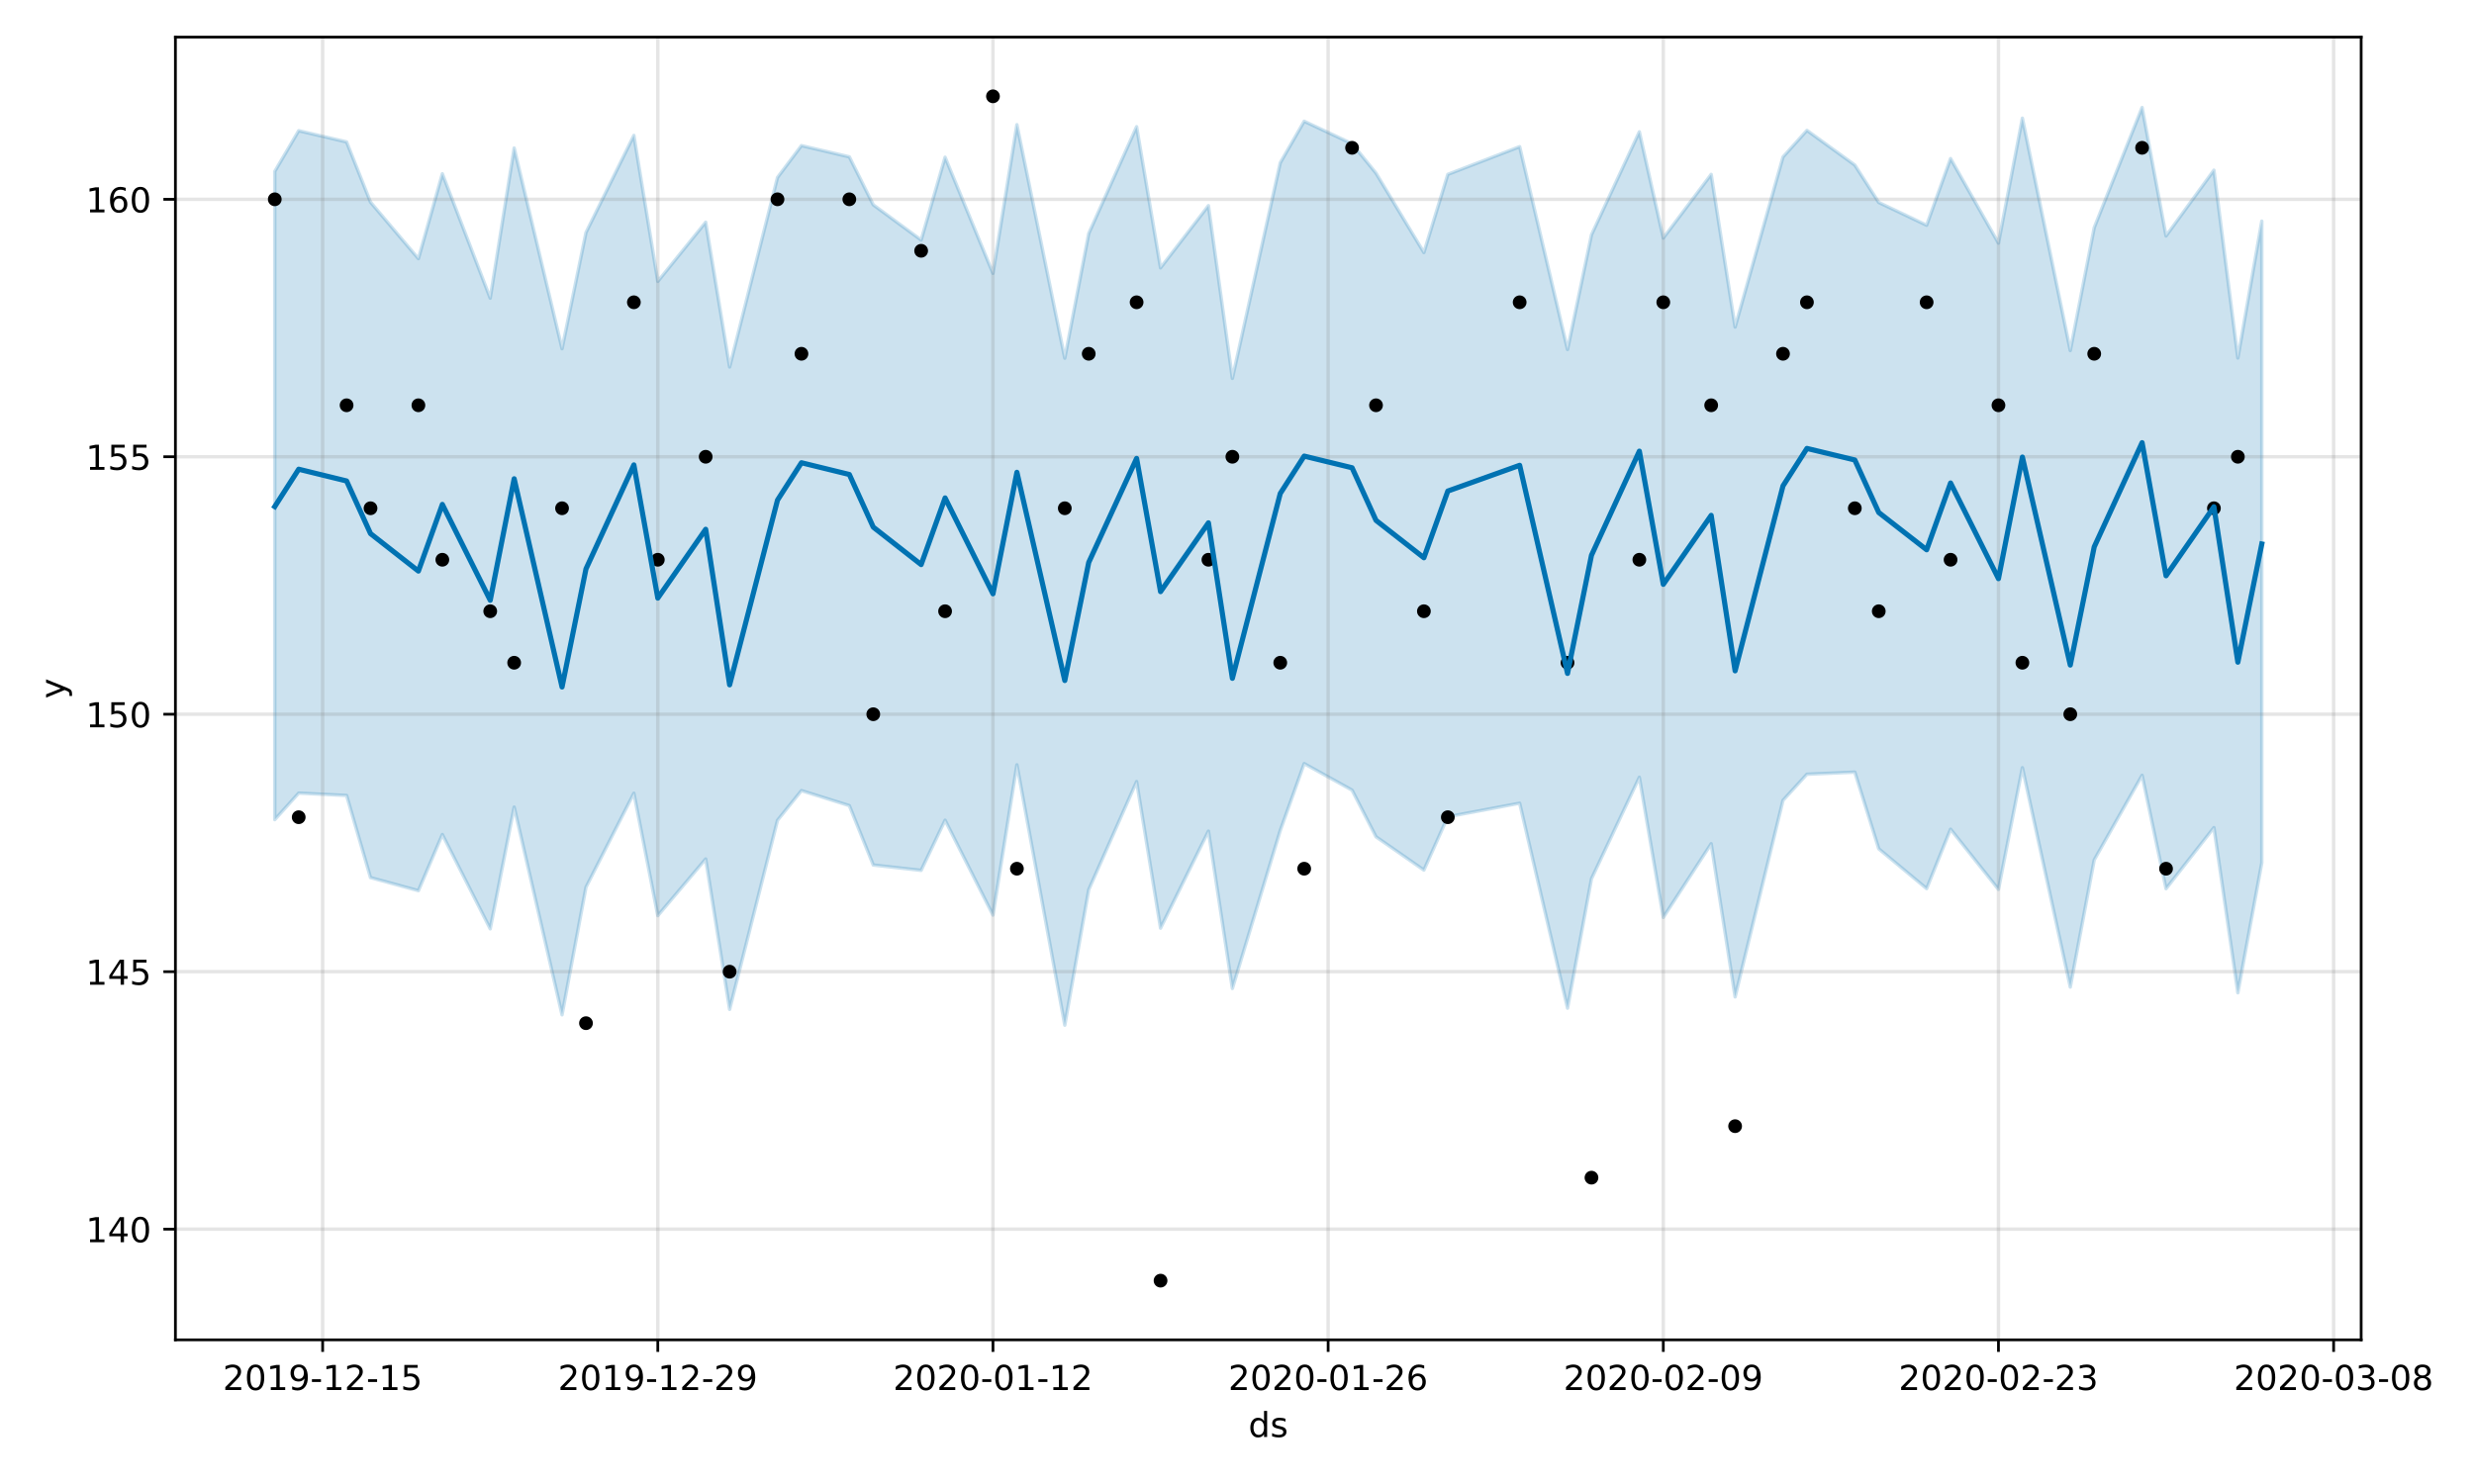 <?xml version="1.0" encoding="utf-8" standalone="no"?>
<!DOCTYPE svg PUBLIC "-//W3C//DTD SVG 1.1//EN"
  "http://www.w3.org/Graphics/SVG/1.1/DTD/svg11.dtd">
<!-- Created with matplotlib (https://matplotlib.org/) -->
<svg height="432pt" version="1.1" viewBox="0 0 720 432" width="720pt" xmlns="http://www.w3.org/2000/svg" xmlns:xlink="http://www.w3.org/1999/xlink">
 <defs>
  <style type="text/css">
*{stroke-linecap:butt;stroke-linejoin:round;}
  </style>
 </defs>
 <g id="figure_1">
  <g id="patch_1">
   <path d="M 0 432 
L 720 432 
L 720 0 
L 0 0 
z
" style="fill:#ffffff;"/>
  </g>
  <g id="axes_1">
   <g id="patch_2">
    <path d="M 51.05 390.04 
L 687.158 390.04 
L 687.158 10.8 
L 51.05 10.8 
z
" style="fill:#ffffff;"/>
   </g>
   <g id="PolyCollection_1">
    <defs>
     <path d="M 79.964 -382.099 
L 79.964 -193.404 
L 86.931 -201.121 
L 100.866 -200.438 
L 107.833 -176.522 
L 121.767 -172.725 
L 128.735 -189.066 
L 142.669 -161.604 
L 149.636 -197.047 
L 163.571 -136.581 
L 170.538 -173.723 
L 184.473 -201.082 
L 191.44 -165.453 
L 205.374 -181.945 
L 212.341 -138.16 
L 226.276 -193.203 
L 233.243 -201.849 
L 247.178 -197.477 
L 254.145 -180.188 
L 268.079 -178.634 
L 275.047 -193.235 
L 288.981 -165.609 
L 295.948 -209.359 
L 309.883 -133.565 
L 316.85 -173.004 
L 330.784 -204.477 
L 337.752 -161.816 
L 351.686 -190.054 
L 358.653 -144.247 
L 372.588 -190.228 
L 379.555 -209.709 
L 393.49 -201.984 
L 400.457 -188.408 
L 414.391 -178.711 
L 421.358 -194.244 
L 442.26 -198.177 
L 456.195 -138.526 
L 463.162 -176.176 
L 477.096 -205.736 
L 484.064 -164.934 
L 497.998 -186.387 
L 504.965 -141.798 
L 518.9 -199.008 
L 525.867 -206.613 
L 539.801 -207.224 
L 546.769 -184.903 
L 560.703 -173.319 
L 567.67 -190.62 
L 581.605 -173.093 
L 588.572 -208.517 
L 602.507 -144.662 
L 609.474 -181.667 
L 623.408 -206.304 
L 630.376 -173.295 
L 644.31 -191.087 
L 651.277 -142.998 
L 658.244 -180.821 
L 658.244 -367.62 
L 658.244 -367.62 
L 651.277 -327.789 
L 644.31 -382.464 
L 630.376 -363.316 
L 623.408 -400.7 
L 609.474 -365.728 
L 602.507 -329.954 
L 588.572 -397.596 
L 581.605 -361.214 
L 567.67 -385.842 
L 560.703 -366.437 
L 546.769 -373.063 
L 539.801 -383.959 
L 525.867 -394.045 
L 518.9 -386.302 
L 504.965 -336.799 
L 497.998 -381.236 
L 484.064 -362.692 
L 477.096 -393.624 
L 463.162 -363.644 
L 456.195 -330.26 
L 442.26 -389.3 
L 421.358 -381.24 
L 414.391 -358.48 
L 400.457 -381.594 
L 393.49 -390.162 
L 379.555 -396.703 
L 372.588 -384.599 
L 358.653 -321.854 
L 351.686 -372.135 
L 337.752 -354.024 
L 330.784 -395.114 
L 316.85 -364.018 
L 309.883 -327.731 
L 295.948 -395.705 
L 288.981 -352.425 
L 275.047 -386.228 
L 268.079 -362.133 
L 254.145 -372.381 
L 247.178 -386.341 
L 233.243 -389.609 
L 226.276 -380.342 
L 212.341 -325.172 
L 205.374 -367.322 
L 191.44 -350.085 
L 184.473 -392.581 
L 170.538 -364.306 
L 163.571 -330.487 
L 149.636 -388.906 
L 142.669 -345.205 
L 128.735 -381.42 
L 121.767 -356.705 
L 107.833 -373.145 
L 100.866 -390.685 
L 86.931 -393.949 
L 79.964 -382.099 
z
" id="m899dcb3e30" style="stroke:#0072b2;stroke-opacity:0.2;"/>
    </defs>
    <g clip-path="url(#pd3017d73e5)">
     <use style="fill:#0072b2;fill-opacity:0.2;stroke:#0072b2;stroke-opacity:0.2;" x="0" xlink:href="#m899dcb3e30" y="432"/>
    </g>
   </g>
   <g id="matplotlib.axis_1">
    <g id="xtick_1">
     <g id="line2d_1">
      <path clip-path="url(#pd3017d73e5)" d="M 93.898 390.04 
L 93.898 10.8 
" style="fill:none;stroke:#808080;stroke-linecap:square;stroke-opacity:0.2;"/>
     </g>
     <g id="line2d_2">
      <defs>
       <path d="M 0 0 
L 0 3.5 
" id="m162190c6e5" style="stroke:#000000;stroke-width:0.8;"/>
      </defs>
      <g>
       <use style="stroke:#000000;stroke-width:0.8;" x="93.898" xlink:href="#m162190c6e5" y="390.04"/>
      </g>
     </g>
     <g id="text_1">
      <!-- 2019-12-15 -->
      <defs>
       <path d="M 19.188 8.297 
L 53.609 8.297 
L 53.609 0 
L 7.328 0 
L 7.328 8.297 
Q 12.938 14.109 22.625 23.891 
Q 32.328 33.688 34.812 36.531 
Q 39.547 41.844 41.422 45.531 
Q 43.312 49.219 43.312 52.781 
Q 43.312 58.594 39.234 62.25 
Q 35.156 65.922 28.609 65.922 
Q 23.969 65.922 18.812 64.312 
Q 13.672 62.703 7.812 59.422 
L 7.812 69.391 
Q 13.766 71.781 18.938 73 
Q 24.125 74.219 28.422 74.219 
Q 39.75 74.219 46.484 68.547 
Q 53.219 62.891 53.219 53.422 
Q 53.219 48.922 51.531 44.891 
Q 49.859 40.875 45.406 35.406 
Q 44.188 33.984 37.641 27.219 
Q 31.109 20.453 19.188 8.297 
z
" id="DejaVuSans-50"/>
       <path d="M 31.781 66.406 
Q 24.172 66.406 20.328 58.906 
Q 16.5 51.422 16.5 36.375 
Q 16.5 21.391 20.328 13.891 
Q 24.172 6.391 31.781 6.391 
Q 39.453 6.391 43.281 13.891 
Q 47.125 21.391 47.125 36.375 
Q 47.125 51.422 43.281 58.906 
Q 39.453 66.406 31.781 66.406 
z
M 31.781 74.219 
Q 44.047 74.219 50.516 64.516 
Q 56.984 54.828 56.984 36.375 
Q 56.984 17.969 50.516 8.266 
Q 44.047 -1.422 31.781 -1.422 
Q 19.531 -1.422 13.062 8.266 
Q 6.594 17.969 6.594 36.375 
Q 6.594 54.828 13.062 64.516 
Q 19.531 74.219 31.781 74.219 
z
" id="DejaVuSans-48"/>
       <path d="M 12.406 8.297 
L 28.516 8.297 
L 28.516 63.922 
L 10.984 60.406 
L 10.984 69.391 
L 28.422 72.906 
L 38.281 72.906 
L 38.281 8.297 
L 54.391 8.297 
L 54.391 0 
L 12.406 0 
z
" id="DejaVuSans-49"/>
       <path d="M 10.984 1.516 
L 10.984 10.5 
Q 14.703 8.734 18.5 7.812 
Q 22.312 6.891 25.984 6.891 
Q 35.75 6.891 40.891 13.453 
Q 46.047 20.016 46.781 33.406 
Q 43.953 29.203 39.594 26.953 
Q 35.25 24.703 29.984 24.703 
Q 19.047 24.703 12.672 31.312 
Q 6.297 37.938 6.297 49.422 
Q 6.297 60.641 12.938 67.422 
Q 19.578 74.219 30.609 74.219 
Q 43.266 74.219 49.922 64.516 
Q 56.594 54.828 56.594 36.375 
Q 56.594 19.141 48.406 8.859 
Q 40.234 -1.422 26.422 -1.422 
Q 22.703 -1.422 18.891 -0.688 
Q 15.094 0.047 10.984 1.516 
z
M 30.609 32.422 
Q 37.25 32.422 41.125 36.953 
Q 45.016 41.5 45.016 49.422 
Q 45.016 57.281 41.125 61.844 
Q 37.25 66.406 30.609 66.406 
Q 23.969 66.406 20.094 61.844 
Q 16.219 57.281 16.219 49.422 
Q 16.219 41.5 20.094 36.953 
Q 23.969 32.422 30.609 32.422 
z
" id="DejaVuSans-57"/>
       <path d="M 4.891 31.391 
L 31.203 31.391 
L 31.203 23.391 
L 4.891 23.391 
z
" id="DejaVuSans-45"/>
       <path d="M 10.797 72.906 
L 49.516 72.906 
L 49.516 64.594 
L 19.828 64.594 
L 19.828 46.734 
Q 21.969 47.469 24.109 47.828 
Q 26.266 48.188 28.422 48.188 
Q 40.625 48.188 47.75 41.5 
Q 54.891 34.812 54.891 23.391 
Q 54.891 11.625 47.562 5.094 
Q 40.234 -1.422 26.906 -1.422 
Q 22.312 -1.422 17.547 -0.641 
Q 12.797 0.141 7.719 1.703 
L 7.719 11.625 
Q 12.109 9.234 16.797 8.062 
Q 21.484 6.891 26.703 6.891 
Q 35.156 6.891 40.078 11.328 
Q 45.016 15.766 45.016 23.391 
Q 45.016 31 40.078 35.438 
Q 35.156 39.891 26.703 39.891 
Q 22.75 39.891 18.812 39.016 
Q 14.891 38.141 10.797 36.281 
z
" id="DejaVuSans-53"/>
      </defs>
      <g transform="translate(64.841 404.638)scale(0.1 -0.1)">
       <use xlink:href="#DejaVuSans-50"/>
       <use x="63.623" xlink:href="#DejaVuSans-48"/>
       <use x="127.246" xlink:href="#DejaVuSans-49"/>
       <use x="190.869" xlink:href="#DejaVuSans-57"/>
       <use x="254.492" xlink:href="#DejaVuSans-45"/>
       <use x="290.576" xlink:href="#DejaVuSans-49"/>
       <use x="354.199" xlink:href="#DejaVuSans-50"/>
       <use x="417.822" xlink:href="#DejaVuSans-45"/>
       <use x="453.906" xlink:href="#DejaVuSans-49"/>
       <use x="517.529" xlink:href="#DejaVuSans-53"/>
      </g>
     </g>
    </g>
    <g id="xtick_2">
     <g id="line2d_3">
      <path clip-path="url(#pd3017d73e5)" d="M 191.44 390.04 
L 191.44 10.8 
" style="fill:none;stroke:#808080;stroke-linecap:square;stroke-opacity:0.2;"/>
     </g>
     <g id="line2d_4">
      <g>
       <use style="stroke:#000000;stroke-width:0.8;" x="191.44" xlink:href="#m162190c6e5" y="390.04"/>
      </g>
     </g>
     <g id="text_2">
      <!-- 2019-12-29 -->
      <g transform="translate(162.382 404.638)scale(0.1 -0.1)">
       <use xlink:href="#DejaVuSans-50"/>
       <use x="63.623" xlink:href="#DejaVuSans-48"/>
       <use x="127.246" xlink:href="#DejaVuSans-49"/>
       <use x="190.869" xlink:href="#DejaVuSans-57"/>
       <use x="254.492" xlink:href="#DejaVuSans-45"/>
       <use x="290.576" xlink:href="#DejaVuSans-49"/>
       <use x="354.199" xlink:href="#DejaVuSans-50"/>
       <use x="417.822" xlink:href="#DejaVuSans-45"/>
       <use x="453.906" xlink:href="#DejaVuSans-50"/>
       <use x="517.529" xlink:href="#DejaVuSans-57"/>
      </g>
     </g>
    </g>
    <g id="xtick_3">
     <g id="line2d_5">
      <path clip-path="url(#pd3017d73e5)" d="M 288.981 390.04 
L 288.981 10.8 
" style="fill:none;stroke:#808080;stroke-linecap:square;stroke-opacity:0.2;"/>
     </g>
     <g id="line2d_6">
      <g>
       <use style="stroke:#000000;stroke-width:0.8;" x="288.981" xlink:href="#m162190c6e5" y="390.04"/>
      </g>
     </g>
     <g id="text_3">
      <!-- 2020-01-12 -->
      <g transform="translate(259.923 404.638)scale(0.1 -0.1)">
       <use xlink:href="#DejaVuSans-50"/>
       <use x="63.623" xlink:href="#DejaVuSans-48"/>
       <use x="127.246" xlink:href="#DejaVuSans-50"/>
       <use x="190.869" xlink:href="#DejaVuSans-48"/>
       <use x="254.492" xlink:href="#DejaVuSans-45"/>
       <use x="290.576" xlink:href="#DejaVuSans-48"/>
       <use x="354.199" xlink:href="#DejaVuSans-49"/>
       <use x="417.822" xlink:href="#DejaVuSans-45"/>
       <use x="453.906" xlink:href="#DejaVuSans-49"/>
       <use x="517.529" xlink:href="#DejaVuSans-50"/>
      </g>
     </g>
    </g>
    <g id="xtick_4">
     <g id="line2d_7">
      <path clip-path="url(#pd3017d73e5)" d="M 386.522 390.04 
L 386.522 10.8 
" style="fill:none;stroke:#808080;stroke-linecap:square;stroke-opacity:0.2;"/>
     </g>
     <g id="line2d_8">
      <g>
       <use style="stroke:#000000;stroke-width:0.8;" x="386.522" xlink:href="#m162190c6e5" y="390.04"/>
      </g>
     </g>
     <g id="text_4">
      <!-- 2020-01-26 -->
      <defs>
       <path d="M 33.016 40.375 
Q 26.375 40.375 22.484 35.828 
Q 18.609 31.297 18.609 23.391 
Q 18.609 15.531 22.484 10.953 
Q 26.375 6.391 33.016 6.391 
Q 39.656 6.391 43.531 10.953 
Q 47.406 15.531 47.406 23.391 
Q 47.406 31.297 43.531 35.828 
Q 39.656 40.375 33.016 40.375 
z
M 52.594 71.297 
L 52.594 62.312 
Q 48.875 64.062 45.094 64.984 
Q 41.312 65.922 37.594 65.922 
Q 27.828 65.922 22.672 59.328 
Q 17.531 52.734 16.797 39.406 
Q 19.672 43.656 24.016 45.922 
Q 28.375 48.188 33.594 48.188 
Q 44.578 48.188 50.953 41.516 
Q 57.328 34.859 57.328 23.391 
Q 57.328 12.156 50.688 5.359 
Q 44.047 -1.422 33.016 -1.422 
Q 20.359 -1.422 13.672 8.266 
Q 6.984 17.969 6.984 36.375 
Q 6.984 53.656 15.188 63.938 
Q 23.391 74.219 37.203 74.219 
Q 40.922 74.219 44.703 73.484 
Q 48.484 72.75 52.594 71.297 
z
" id="DejaVuSans-54"/>
      </defs>
      <g transform="translate(357.465 404.638)scale(0.1 -0.1)">
       <use xlink:href="#DejaVuSans-50"/>
       <use x="63.623" xlink:href="#DejaVuSans-48"/>
       <use x="127.246" xlink:href="#DejaVuSans-50"/>
       <use x="190.869" xlink:href="#DejaVuSans-48"/>
       <use x="254.492" xlink:href="#DejaVuSans-45"/>
       <use x="290.576" xlink:href="#DejaVuSans-48"/>
       <use x="354.199" xlink:href="#DejaVuSans-49"/>
       <use x="417.822" xlink:href="#DejaVuSans-45"/>
       <use x="453.906" xlink:href="#DejaVuSans-50"/>
       <use x="517.529" xlink:href="#DejaVuSans-54"/>
      </g>
     </g>
    </g>
    <g id="xtick_5">
     <g id="line2d_9">
      <path clip-path="url(#pd3017d73e5)" d="M 484.064 390.04 
L 484.064 10.8 
" style="fill:none;stroke:#808080;stroke-linecap:square;stroke-opacity:0.2;"/>
     </g>
     <g id="line2d_10">
      <g>
       <use style="stroke:#000000;stroke-width:0.8;" x="484.064" xlink:href="#m162190c6e5" y="390.04"/>
      </g>
     </g>
     <g id="text_5">
      <!-- 2020-02-09 -->
      <g transform="translate(455.006 404.638)scale(0.1 -0.1)">
       <use xlink:href="#DejaVuSans-50"/>
       <use x="63.623" xlink:href="#DejaVuSans-48"/>
       <use x="127.246" xlink:href="#DejaVuSans-50"/>
       <use x="190.869" xlink:href="#DejaVuSans-48"/>
       <use x="254.492" xlink:href="#DejaVuSans-45"/>
       <use x="290.576" xlink:href="#DejaVuSans-48"/>
       <use x="354.199" xlink:href="#DejaVuSans-50"/>
       <use x="417.822" xlink:href="#DejaVuSans-45"/>
       <use x="453.906" xlink:href="#DejaVuSans-48"/>
       <use x="517.529" xlink:href="#DejaVuSans-57"/>
      </g>
     </g>
    </g>
    <g id="xtick_6">
     <g id="line2d_11">
      <path clip-path="url(#pd3017d73e5)" d="M 581.605 390.04 
L 581.605 10.8 
" style="fill:none;stroke:#808080;stroke-linecap:square;stroke-opacity:0.2;"/>
     </g>
     <g id="line2d_12">
      <g>
       <use style="stroke:#000000;stroke-width:0.8;" x="581.605" xlink:href="#m162190c6e5" y="390.04"/>
      </g>
     </g>
     <g id="text_6">
      <!-- 2020-02-23 -->
      <defs>
       <path d="M 40.578 39.312 
Q 47.656 37.797 51.625 33 
Q 55.609 28.219 55.609 21.188 
Q 55.609 10.406 48.188 4.484 
Q 40.766 -1.422 27.094 -1.422 
Q 22.516 -1.422 17.656 -0.516 
Q 12.797 0.391 7.625 2.203 
L 7.625 11.719 
Q 11.719 9.328 16.594 8.109 
Q 21.484 6.891 26.812 6.891 
Q 36.078 6.891 40.938 10.547 
Q 45.797 14.203 45.797 21.188 
Q 45.797 27.641 41.281 31.266 
Q 36.766 34.906 28.719 34.906 
L 20.219 34.906 
L 20.219 43.016 
L 29.109 43.016 
Q 36.375 43.016 40.234 45.922 
Q 44.094 48.828 44.094 54.297 
Q 44.094 59.906 40.109 62.906 
Q 36.141 65.922 28.719 65.922 
Q 24.656 65.922 20.016 65.031 
Q 15.375 64.156 9.812 62.312 
L 9.812 71.094 
Q 15.438 72.656 20.344 73.438 
Q 25.25 74.219 29.594 74.219 
Q 40.828 74.219 47.359 69.109 
Q 53.906 64.016 53.906 55.328 
Q 53.906 49.266 50.438 45.094 
Q 46.969 40.922 40.578 39.312 
z
" id="DejaVuSans-51"/>
      </defs>
      <g transform="translate(552.547 404.638)scale(0.1 -0.1)">
       <use xlink:href="#DejaVuSans-50"/>
       <use x="63.623" xlink:href="#DejaVuSans-48"/>
       <use x="127.246" xlink:href="#DejaVuSans-50"/>
       <use x="190.869" xlink:href="#DejaVuSans-48"/>
       <use x="254.492" xlink:href="#DejaVuSans-45"/>
       <use x="290.576" xlink:href="#DejaVuSans-48"/>
       <use x="354.199" xlink:href="#DejaVuSans-50"/>
       <use x="417.822" xlink:href="#DejaVuSans-45"/>
       <use x="453.906" xlink:href="#DejaVuSans-50"/>
       <use x="517.529" xlink:href="#DejaVuSans-51"/>
      </g>
     </g>
    </g>
    <g id="xtick_7">
     <g id="line2d_13">
      <path clip-path="url(#pd3017d73e5)" d="M 679.146 390.04 
L 679.146 10.8 
" style="fill:none;stroke:#808080;stroke-linecap:square;stroke-opacity:0.2;"/>
     </g>
     <g id="line2d_14">
      <g>
       <use style="stroke:#000000;stroke-width:0.8;" x="679.146" xlink:href="#m162190c6e5" y="390.04"/>
      </g>
     </g>
     <g id="text_7">
      <!-- 2020-03-08 -->
      <defs>
       <path d="M 31.781 34.625 
Q 24.75 34.625 20.719 30.859 
Q 16.703 27.094 16.703 20.516 
Q 16.703 13.922 20.719 10.156 
Q 24.75 6.391 31.781 6.391 
Q 38.812 6.391 42.859 10.172 
Q 46.922 13.969 46.922 20.516 
Q 46.922 27.094 42.891 30.859 
Q 38.875 34.625 31.781 34.625 
z
M 21.922 38.812 
Q 15.578 40.375 12.031 44.719 
Q 8.5 49.078 8.5 55.328 
Q 8.5 64.062 14.719 69.141 
Q 20.953 74.219 31.781 74.219 
Q 42.672 74.219 48.875 69.141 
Q 55.078 64.062 55.078 55.328 
Q 55.078 49.078 51.531 44.719 
Q 48 40.375 41.703 38.812 
Q 48.828 37.156 52.797 32.312 
Q 56.781 27.484 56.781 20.516 
Q 56.781 9.906 50.312 4.234 
Q 43.844 -1.422 31.781 -1.422 
Q 19.734 -1.422 13.25 4.234 
Q 6.781 9.906 6.781 20.516 
Q 6.781 27.484 10.781 32.312 
Q 14.797 37.156 21.922 38.812 
z
M 18.312 54.391 
Q 18.312 48.734 21.844 45.562 
Q 25.391 42.391 31.781 42.391 
Q 38.141 42.391 41.719 45.562 
Q 45.312 48.734 45.312 54.391 
Q 45.312 60.062 41.719 63.234 
Q 38.141 66.406 31.781 66.406 
Q 25.391 66.406 21.844 63.234 
Q 18.312 60.062 18.312 54.391 
z
" id="DejaVuSans-56"/>
      </defs>
      <g transform="translate(650.088 404.638)scale(0.1 -0.1)">
       <use xlink:href="#DejaVuSans-50"/>
       <use x="63.623" xlink:href="#DejaVuSans-48"/>
       <use x="127.246" xlink:href="#DejaVuSans-50"/>
       <use x="190.869" xlink:href="#DejaVuSans-48"/>
       <use x="254.492" xlink:href="#DejaVuSans-45"/>
       <use x="290.576" xlink:href="#DejaVuSans-48"/>
       <use x="354.199" xlink:href="#DejaVuSans-51"/>
       <use x="417.822" xlink:href="#DejaVuSans-45"/>
       <use x="453.906" xlink:href="#DejaVuSans-48"/>
       <use x="517.529" xlink:href="#DejaVuSans-56"/>
      </g>
     </g>
    </g>
    <g id="text_8">
     <!-- ds -->
     <defs>
      <path d="M 45.406 46.391 
L 45.406 75.984 
L 54.391 75.984 
L 54.391 0 
L 45.406 0 
L 45.406 8.203 
Q 42.578 3.328 38.25 0.953 
Q 33.938 -1.422 27.875 -1.422 
Q 17.969 -1.422 11.734 6.484 
Q 5.516 14.406 5.516 27.297 
Q 5.516 40.188 11.734 48.094 
Q 17.969 56 27.875 56 
Q 33.938 56 38.25 53.625 
Q 42.578 51.266 45.406 46.391 
z
M 14.797 27.297 
Q 14.797 17.391 18.875 11.75 
Q 22.953 6.109 30.078 6.109 
Q 37.203 6.109 41.297 11.75 
Q 45.406 17.391 45.406 27.297 
Q 45.406 37.203 41.297 42.844 
Q 37.203 48.484 30.078 48.484 
Q 22.953 48.484 18.875 42.844 
Q 14.797 37.203 14.797 27.297 
z
" id="DejaVuSans-100"/>
      <path d="M 44.281 53.078 
L 44.281 44.578 
Q 40.484 46.531 36.375 47.5 
Q 32.281 48.484 27.875 48.484 
Q 21.188 48.484 17.844 46.438 
Q 14.5 44.391 14.5 40.281 
Q 14.5 37.156 16.891 35.375 
Q 19.281 33.594 26.516 31.984 
L 29.594 31.297 
Q 39.156 29.25 43.188 25.516 
Q 47.219 21.781 47.219 15.094 
Q 47.219 7.469 41.188 3.016 
Q 35.156 -1.422 24.609 -1.422 
Q 20.219 -1.422 15.453 -0.562 
Q 10.688 0.297 5.422 2 
L 5.422 11.281 
Q 10.406 8.688 15.234 7.391 
Q 20.062 6.109 24.812 6.109 
Q 31.156 6.109 34.562 8.281 
Q 37.984 10.453 37.984 14.406 
Q 37.984 18.062 35.516 20.016 
Q 33.062 21.969 24.703 23.781 
L 21.578 24.516 
Q 13.234 26.266 9.516 29.906 
Q 5.812 33.547 5.812 39.891 
Q 5.812 47.609 11.281 51.797 
Q 16.75 56 26.812 56 
Q 31.781 56 36.172 55.266 
Q 40.578 54.547 44.281 53.078 
z
" id="DejaVuSans-115"/>
     </defs>
     <g transform="translate(363.325 418.317)scale(0.1 -0.1)">
      <use xlink:href="#DejaVuSans-100"/>
      <use x="63.477" xlink:href="#DejaVuSans-115"/>
     </g>
    </g>
   </g>
   <g id="matplotlib.axis_2">
    <g id="ytick_1">
     <g id="line2d_15">
      <path clip-path="url(#pd3017d73e5)" d="M 51.05 357.812 
L 687.158 357.812 
" style="fill:none;stroke:#808080;stroke-linecap:square;stroke-opacity:0.2;"/>
     </g>
     <g id="line2d_16">
      <defs>
       <path d="M 0 0 
L -3.5 0 
" id="m1181d8aa40" style="stroke:#000000;stroke-width:0.8;"/>
      </defs>
      <g>
       <use style="stroke:#000000;stroke-width:0.8;" x="51.05" xlink:href="#m1181d8aa40" y="357.812"/>
      </g>
     </g>
     <g id="text_9">
      <!-- 140 -->
      <defs>
       <path d="M 37.797 64.312 
L 12.891 25.391 
L 37.797 25.391 
z
M 35.203 72.906 
L 47.609 72.906 
L 47.609 25.391 
L 58.016 25.391 
L 58.016 17.188 
L 47.609 17.188 
L 47.609 0 
L 37.797 0 
L 37.797 17.188 
L 4.891 17.188 
L 4.891 26.703 
z
" id="DejaVuSans-52"/>
      </defs>
      <g transform="translate(24.962 361.611)scale(0.1 -0.1)">
       <use xlink:href="#DejaVuSans-49"/>
       <use x="63.623" xlink:href="#DejaVuSans-52"/>
       <use x="127.246" xlink:href="#DejaVuSans-48"/>
      </g>
     </g>
    </g>
    <g id="ytick_2">
     <g id="line2d_17">
      <path clip-path="url(#pd3017d73e5)" d="M 51.05 282.863 
L 687.158 282.863 
" style="fill:none;stroke:#808080;stroke-linecap:square;stroke-opacity:0.2;"/>
     </g>
     <g id="line2d_18">
      <g>
       <use style="stroke:#000000;stroke-width:0.8;" x="51.05" xlink:href="#m1181d8aa40" y="282.863"/>
      </g>
     </g>
     <g id="text_10">
      <!-- 145 -->
      <g transform="translate(24.962 286.663)scale(0.1 -0.1)">
       <use xlink:href="#DejaVuSans-49"/>
       <use x="63.623" xlink:href="#DejaVuSans-52"/>
       <use x="127.246" xlink:href="#DejaVuSans-53"/>
      </g>
     </g>
    </g>
    <g id="ytick_3">
     <g id="line2d_19">
      <path clip-path="url(#pd3017d73e5)" d="M 51.05 207.915 
L 687.158 207.915 
" style="fill:none;stroke:#808080;stroke-linecap:square;stroke-opacity:0.2;"/>
     </g>
     <g id="line2d_20">
      <g>
       <use style="stroke:#000000;stroke-width:0.8;" x="51.05" xlink:href="#m1181d8aa40" y="207.915"/>
      </g>
     </g>
     <g id="text_11">
      <!-- 150 -->
      <g transform="translate(24.962 211.714)scale(0.1 -0.1)">
       <use xlink:href="#DejaVuSans-49"/>
       <use x="63.623" xlink:href="#DejaVuSans-53"/>
       <use x="127.246" xlink:href="#DejaVuSans-48"/>
      </g>
     </g>
    </g>
    <g id="ytick_4">
     <g id="line2d_21">
      <path clip-path="url(#pd3017d73e5)" d="M 51.05 132.966 
L 687.158 132.966 
" style="fill:none;stroke:#808080;stroke-linecap:square;stroke-opacity:0.2;"/>
     </g>
     <g id="line2d_22">
      <g>
       <use style="stroke:#000000;stroke-width:0.8;" x="51.05" xlink:href="#m1181d8aa40" y="132.966"/>
      </g>
     </g>
     <g id="text_12">
      <!-- 155 -->
      <g transform="translate(24.962 136.765)scale(0.1 -0.1)">
       <use xlink:href="#DejaVuSans-49"/>
       <use x="63.623" xlink:href="#DejaVuSans-53"/>
       <use x="127.246" xlink:href="#DejaVuSans-53"/>
      </g>
     </g>
    </g>
    <g id="ytick_5">
     <g id="line2d_23">
      <path clip-path="url(#pd3017d73e5)" d="M 51.05 58.018 
L 687.158 58.018 
" style="fill:none;stroke:#808080;stroke-linecap:square;stroke-opacity:0.2;"/>
     </g>
     <g id="line2d_24">
      <g>
       <use style="stroke:#000000;stroke-width:0.8;" x="51.05" xlink:href="#m1181d8aa40" y="58.018"/>
      </g>
     </g>
     <g id="text_13">
      <!-- 160 -->
      <g transform="translate(24.962 61.817)scale(0.1 -0.1)">
       <use xlink:href="#DejaVuSans-49"/>
       <use x="63.623" xlink:href="#DejaVuSans-54"/>
       <use x="127.246" xlink:href="#DejaVuSans-48"/>
      </g>
     </g>
    </g>
    <g id="text_14">
     <!-- y -->
     <defs>
      <path d="M 32.172 -5.078 
Q 28.375 -14.844 24.75 -17.812 
Q 21.141 -20.797 15.094 -20.797 
L 7.906 -20.797 
L 7.906 -13.281 
L 13.188 -13.281 
Q 16.891 -13.281 18.938 -11.516 
Q 21 -9.766 23.484 -3.219 
L 25.094 0.875 
L 2.984 54.688 
L 12.5 54.688 
L 29.594 11.922 
L 46.688 54.688 
L 56.203 54.688 
z
" id="DejaVuSans-121"/>
     </defs>
     <g transform="translate(18.883 203.379)rotate(-90)scale(0.1 -0.1)">
      <use xlink:href="#DejaVuSans-121"/>
     </g>
    </g>
   </g>
   <g id="line2d_25">
    <defs>
     <path d="M 0 1.5 
C 0.398 1.5 0.779 1.342 1.061 1.061 
C 1.342 0.779 1.5 0.398 1.5 0 
C 1.5 -0.398 1.342 -0.779 1.061 -1.061 
C 0.779 -1.342 0.398 -1.5 0 -1.5 
C -0.398 -1.5 -0.779 -1.342 -1.061 -1.061 
C -1.342 -0.779 -1.5 -0.398 -1.5 0 
C -1.5 0.398 -1.342 0.779 -1.061 1.061 
C -0.779 1.342 -0.398 1.5 0 1.5 
z
" id="mb1e9d8cc1a" style="stroke:#000000;"/>
    </defs>
    <g clip-path="url(#pd3017d73e5)">
     <use style="stroke:#000000;" x="79.964" xlink:href="#mb1e9d8cc1a" y="58.018"/>
     <use style="stroke:#000000;" x="86.931" xlink:href="#mb1e9d8cc1a" y="237.894"/>
     <use style="stroke:#000000;" x="100.866" xlink:href="#mb1e9d8cc1a" y="117.977"/>
     <use style="stroke:#000000;" x="107.833" xlink:href="#mb1e9d8cc1a" y="147.956"/>
     <use style="stroke:#000000;" x="121.767" xlink:href="#mb1e9d8cc1a" y="117.977"/>
     <use style="stroke:#000000;" x="128.735" xlink:href="#mb1e9d8cc1a" y="162.946"/>
     <use style="stroke:#000000;" x="142.669" xlink:href="#mb1e9d8cc1a" y="177.935"/>
     <use style="stroke:#000000;" x="149.636" xlink:href="#mb1e9d8cc1a" y="192.925"/>
     <use style="stroke:#000000;" x="163.571" xlink:href="#mb1e9d8cc1a" y="147.956"/>
     <use style="stroke:#000000;" x="170.538" xlink:href="#mb1e9d8cc1a" y="297.853"/>
     <use style="stroke:#000000;" x="184.473" xlink:href="#mb1e9d8cc1a" y="87.997"/>
     <use style="stroke:#000000;" x="191.44" xlink:href="#mb1e9d8cc1a" y="162.946"/>
     <use style="stroke:#000000;" x="205.374" xlink:href="#mb1e9d8cc1a" y="132.966"/>
     <use style="stroke:#000000;" x="212.341" xlink:href="#mb1e9d8cc1a" y="282.863"/>
     <use style="stroke:#000000;" x="226.276" xlink:href="#mb1e9d8cc1a" y="58.018"/>
     <use style="stroke:#000000;" x="233.243" xlink:href="#mb1e9d8cc1a" y="102.987"/>
     <use style="stroke:#000000;" x="247.178" xlink:href="#mb1e9d8cc1a" y="58.018"/>
     <use style="stroke:#000000;" x="254.145" xlink:href="#mb1e9d8cc1a" y="207.915"/>
     <use style="stroke:#000000;" x="268.079" xlink:href="#mb1e9d8cc1a" y="73.007"/>
     <use style="stroke:#000000;" x="275.047" xlink:href="#mb1e9d8cc1a" y="177.935"/>
     <use style="stroke:#000000;" x="288.981" xlink:href="#mb1e9d8cc1a" y="28.038"/>
     <use style="stroke:#000000;" x="295.948" xlink:href="#mb1e9d8cc1a" y="252.884"/>
     <use style="stroke:#000000;" x="309.883" xlink:href="#mb1e9d8cc1a" y="147.956"/>
     <use style="stroke:#000000;" x="316.85" xlink:href="#mb1e9d8cc1a" y="102.987"/>
     <use style="stroke:#000000;" x="330.784" xlink:href="#mb1e9d8cc1a" y="87.997"/>
     <use style="stroke:#000000;" x="337.752" xlink:href="#mb1e9d8cc1a" y="372.802"/>
     <use style="stroke:#000000;" x="351.686" xlink:href="#mb1e9d8cc1a" y="162.946"/>
     <use style="stroke:#000000;" x="358.653" xlink:href="#mb1e9d8cc1a" y="132.966"/>
     <use style="stroke:#000000;" x="372.588" xlink:href="#mb1e9d8cc1a" y="192.925"/>
     <use style="stroke:#000000;" x="379.555" xlink:href="#mb1e9d8cc1a" y="252.884"/>
     <use style="stroke:#000000;" x="393.49" xlink:href="#mb1e9d8cc1a" y="43.028"/>
     <use style="stroke:#000000;" x="400.457" xlink:href="#mb1e9d8cc1a" y="117.977"/>
     <use style="stroke:#000000;" x="414.391" xlink:href="#mb1e9d8cc1a" y="177.935"/>
     <use style="stroke:#000000;" x="421.358" xlink:href="#mb1e9d8cc1a" y="237.894"/>
     <use style="stroke:#000000;" x="442.26" xlink:href="#mb1e9d8cc1a" y="87.997"/>
     <use style="stroke:#000000;" x="456.195" xlink:href="#mb1e9d8cc1a" y="192.925"/>
     <use style="stroke:#000000;" x="463.162" xlink:href="#mb1e9d8cc1a" y="342.822"/>
     <use style="stroke:#000000;" x="477.096" xlink:href="#mb1e9d8cc1a" y="162.946"/>
     <use style="stroke:#000000;" x="484.064" xlink:href="#mb1e9d8cc1a" y="87.997"/>
     <use style="stroke:#000000;" x="497.998" xlink:href="#mb1e9d8cc1a" y="117.977"/>
     <use style="stroke:#000000;" x="504.965" xlink:href="#mb1e9d8cc1a" y="327.833"/>
     <use style="stroke:#000000;" x="518.9" xlink:href="#mb1e9d8cc1a" y="102.987"/>
     <use style="stroke:#000000;" x="525.867" xlink:href="#mb1e9d8cc1a" y="87.997"/>
     <use style="stroke:#000000;" x="539.801" xlink:href="#mb1e9d8cc1a" y="147.956"/>
     <use style="stroke:#000000;" x="546.769" xlink:href="#mb1e9d8cc1a" y="177.935"/>
     <use style="stroke:#000000;" x="560.703" xlink:href="#mb1e9d8cc1a" y="87.997"/>
     <use style="stroke:#000000;" x="567.67" xlink:href="#mb1e9d8cc1a" y="162.946"/>
     <use style="stroke:#000000;" x="581.605" xlink:href="#mb1e9d8cc1a" y="117.977"/>
     <use style="stroke:#000000;" x="588.572" xlink:href="#mb1e9d8cc1a" y="192.925"/>
     <use style="stroke:#000000;" x="602.507" xlink:href="#mb1e9d8cc1a" y="207.915"/>
     <use style="stroke:#000000;" x="609.474" xlink:href="#mb1e9d8cc1a" y="102.987"/>
     <use style="stroke:#000000;" x="623.408" xlink:href="#mb1e9d8cc1a" y="43.028"/>
     <use style="stroke:#000000;" x="630.376" xlink:href="#mb1e9d8cc1a" y="252.884"/>
     <use style="stroke:#000000;" x="644.31" xlink:href="#mb1e9d8cc1a" y="147.956"/>
     <use style="stroke:#000000;" x="651.277" xlink:href="#mb1e9d8cc1a" y="132.966"/>
    </g>
   </g>
   <g id="line2d_26">
    <path clip-path="url(#pd3017d73e5)" d="M 79.964 147.466 
L 86.931 136.593 
L 100.866 140.01 
L 107.833 155.337 
L 121.767 166.24 
L 128.735 146.838 
L 142.669 174.739 
L 149.636 139.381 
L 163.571 199.983 
L 170.538 165.611 
L 184.473 135.336 
L 191.44 174.11 
L 205.374 154.08 
L 212.341 199.355 
L 226.276 145.581 
L 233.243 134.708 
L 247.178 138.124 
L 254.145 153.451 
L 268.079 164.354 
L 275.047 144.953 
L 288.981 172.853 
L 295.948 137.496 
L 309.883 198.098 
L 316.85 163.726 
L 330.784 133.451 
L 337.752 172.225 
L 351.686 152.194 
L 358.653 197.458 
L 372.588 143.661 
L 379.555 132.776 
L 393.49 136.169 
L 400.457 151.484 
L 414.391 162.363 
L 421.358 142.949 
L 442.26 135.456 
L 456.195 196.032 
L 463.162 161.647 
L 477.096 131.337 
L 484.064 170.094 
L 497.998 150.025 
L 504.965 195.281 
L 518.9 141.447 
L 525.867 130.543 
L 539.801 133.9 
L 546.769 149.196 
L 560.703 160.039 
L 567.67 140.607 
L 581.605 168.448 
L 588.572 133.06 
L 602.507 193.601 
L 609.474 159.199 
L 623.408 128.864 
L 630.376 167.608 
L 644.31 147.517 
L 651.277 192.762 
L 658.244 158.359 
" style="fill:none;stroke:#0072b2;stroke-linecap:square;stroke-width:1.5;"/>
   </g>
   <g id="patch_3">
    <path d="M 51.05 390.04 
L 51.05 10.8 
" style="fill:none;stroke:#000000;stroke-linecap:square;stroke-linejoin:miter;stroke-width:0.8;"/>
   </g>
   <g id="patch_4">
    <path d="M 687.158 390.04 
L 687.158 10.8 
" style="fill:none;stroke:#000000;stroke-linecap:square;stroke-linejoin:miter;stroke-width:0.8;"/>
   </g>
   <g id="patch_5">
    <path d="M 51.05 390.04 
L 687.158 390.04 
" style="fill:none;stroke:#000000;stroke-linecap:square;stroke-linejoin:miter;stroke-width:0.8;"/>
   </g>
   <g id="patch_6">
    <path d="M 51.05 10.8 
L 687.158 10.8 
" style="fill:none;stroke:#000000;stroke-linecap:square;stroke-linejoin:miter;stroke-width:0.8;"/>
   </g>
  </g>
 </g>
 <defs>
  <clipPath id="pd3017d73e5">
   <rect height="379.24" width="636.108" x="51.05" y="10.8"/>
  </clipPath>
 </defs>
</svg>
